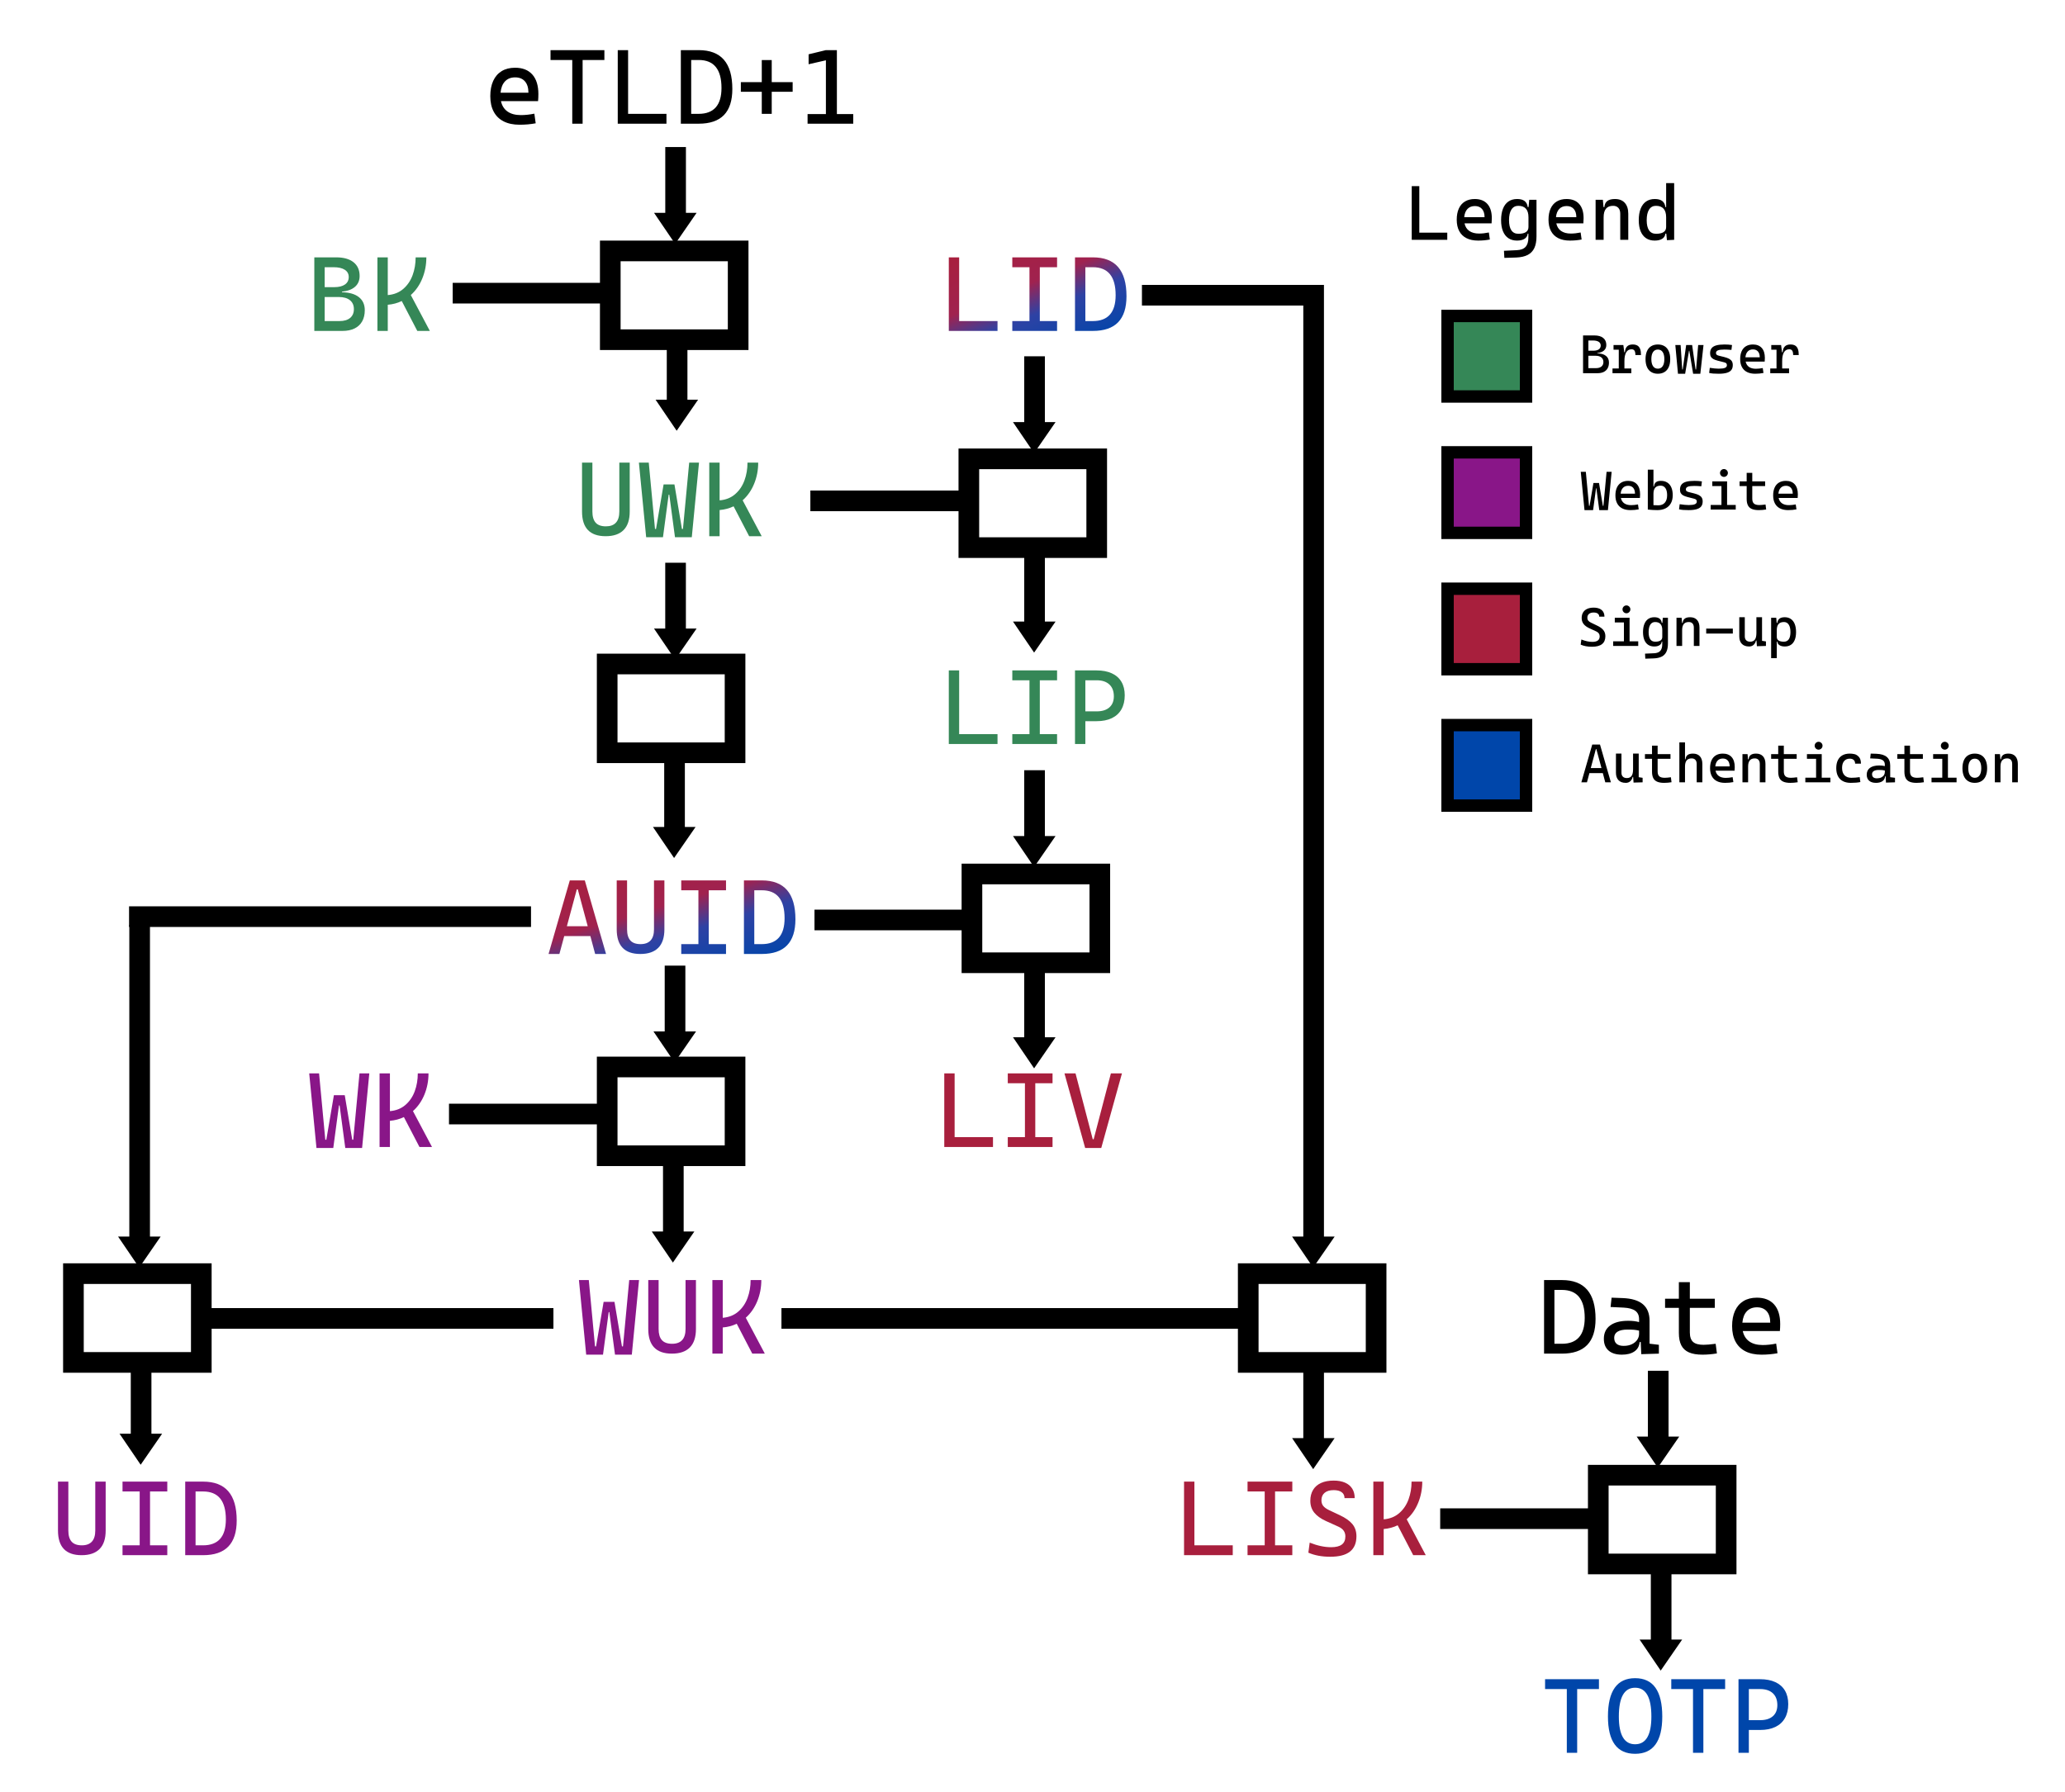 <?xml version="1.0" standalone="no"?>
<!DOCTYPE svg PUBLIC "-//W3C//DTD SVG 20010904//EN" "http://www.w3.org/TR/2001/REC-SVG-20010904/DTD/svg10.dtd">
<!-- Created using Krita: http://krita.org -->
<svg xmlns="http://www.w3.org/2000/svg" 
    xmlns:xlink="http://www.w3.org/1999/xlink"
    xmlns:krita="http://krita.org/namespaces/svg/krita"
    xmlns:sodipodi="http://sodipodi.sourceforge.net/DTD/sodipodi-0.dtd"
    width="720pt"
    height="624.96pt"
    viewBox="0 0 720 624.96">
<defs>
  <linearGradient id="gradient0" gradientUnits="objectBoundingBox" x1="0" y1="0" x2="1" y2="1" spreadMethod="pad">
   <stop stop-color="#a81f3d" offset="0" stop-opacity="1"/>
   <stop stop-color="#a0224f" offset="0.404" stop-opacity="1"/>
   <stop stop-color="#2e42a4" offset="0.63" stop-opacity="1"/>
   <stop stop-color="#0046aa" offset="1" stop-opacity="1"/>
  </linearGradient>
  <linearGradient id="gradient1" gradientUnits="objectBoundingBox" x1="0" y1="0" x2="1" y2="1" spreadMethod="pad">
   <stop stop-color="#a81f3d" offset="0" stop-opacity="1"/>
   <stop stop-color="#a0224f" offset="0.404" stop-opacity="1"/>
   <stop stop-color="#2e42a4" offset="0.63" stop-opacity="1"/>
   <stop stop-color="#0046aa" offset="1" stop-opacity="1"/>
  </linearGradient>
  <marker id="lineMarker0" markerUnits="strokeWidth" refX="0" refY="0" markerWidth="3" markerHeight="3" orient="auto">
      <defs/>
   <g id="lineMarker0" fill="none">
     <g id="lineMarker01" fill="none">
      <g id="DotS" fill="none">
       <path id="path4209" transform="matrix(0.2 0 0 0.2 -1.02 -1)" fill="#000000" fill-rule="evenodd" d="M10 5C10 7.76 7.76 10 5 10C2.24 10 0 7.76 0 5C0 2.24 2.24 0 5 0C7.76 0 10 2.24 10 5Z"/>
      </g>
     </g>
    </g>
  </marker>
  <marker id="lineMarker1" markerUnits="strokeWidth" refX="0" refY="0" markerWidth="3" markerHeight="3" orient="auto">
      <defs/>
   <g id="lineMarker1" fill="none">
     <g id="lineMarker11" fill="none">
      <g id="lineMarker0" fill="none">
       <g id="DotS" fill="none">
        <path id="path4209" transform="matrix(0.2 0 0 0.2 -1.02 -1)" fill="#000000" fill-rule="evenodd" d="M10 5C10 7.76 7.76 10 5 10C2.24 10 0 7.76 0 5C0 2.24 2.24 0 5 0C7.76 0 10 2.24 10 5Z"/>
       </g>
      </g>
     </g>
    </g>
  </marker>
  <marker id="lineMarker2" markerUnits="strokeWidth" refX="0" refY="0" markerWidth="3" markerHeight="3" orient="auto">
      <defs/>
   <g id="lineMarker2" fill="none">
     <g id="lineMarker21" fill="none">
      <g id="lineMarker0" fill="none">
       <g id="DotS" fill="none">
        <path id="path4209" transform="matrix(0.2 0 0 0.2 -1.02 -1)" fill="#000000" fill-rule="evenodd" d="M10 5C10 7.76 7.76 10 5 10C2.24 10 0 7.76 0 5C0 2.24 2.24 0 5 0C7.76 0 10 2.24 10 5Z"/>
       </g>
      </g>
     </g>
    </g>
  </marker>
  <marker id="lineMarker3" markerUnits="strokeWidth" refX="0" refY="0" markerWidth="3" markerHeight="3" orient="auto">
      <defs/>
   <g id="lineMarker3" fill="none">
     <g id="lineMarker31" fill="none">
      <g id="lineMarker0" fill="none">
       <g id="DotS" fill="none">
        <path id="path4209" transform="matrix(0.2 0 0 0.2 -1.02 -1)" fill="#000000" fill-rule="evenodd" d="M10 5C10 7.76 7.76 10 5 10C2.24 10 0 7.76 0 5C0 2.24 2.24 0 5 0C7.76 0 10 2.24 10 5Z"/>
       </g>
      </g>
     </g>
    </g>
  </marker>
  <marker id="lineMarker4" markerUnits="strokeWidth" refX="0" refY="0" markerWidth="3" markerHeight="3" orient="auto">
      <defs/>
   <g id="lineMarker4" fill="none">
     <g id="lineMarker41" fill="none">
      <g id="lineMarker0" fill="none">
       <g id="DotS" fill="none">
        <path id="path4209" transform="matrix(0.2 0 0 0.2 -1.02 -1)" fill="#000000" fill-rule="evenodd" d="M10 5C10 7.76 7.76 10 5 10C2.24 10 0 7.76 0 5C0 2.24 2.24 0 5 0C7.76 0 10 2.24 10 5Z"/>
       </g>
      </g>
     </g>
    </g>
  </marker>
  <marker id="lineMarker5" markerUnits="strokeWidth" refX="0" refY="0" markerWidth="3" markerHeight="3" orient="auto">
      <defs/>
   <g id="lineMarker5" fill="none">
     <g id="lineMarker51" fill="none">
      <g id="lineMarker0" fill="none">
       <g id="DotS" fill="none">
        <path id="path4209" transform="matrix(0.2 0 0 0.2 -1.02 -1)" fill="#000000" fill-rule="evenodd" d="M10 5C10 7.76 7.76 10 5 10C2.24 10 0 7.76 0 5C0 2.24 2.24 0 5 0C7.76 0 10 2.24 10 5Z"/>
       </g>
      </g>
     </g>
    </g>
  </marker>
  <marker id="lineMarker6" markerUnits="strokeWidth" refX="0" refY="0" markerWidth="3" markerHeight="3" orient="auto">
      <defs/>
   <g id="lineMarker6" fill="none">
     <g id="lineMarker61" fill="none">
      <g id="lineMarker0" fill="none">
       <g id="DotS" fill="none">
        <path id="path4209" transform="matrix(0.2 0 0 0.2 -1.02 -1)" fill="#000000" fill-rule="evenodd" d="M10 5C10 7.76 7.76 10 5 10C2.24 10 0 7.76 0 5C0 2.24 2.24 0 5 0C7.76 0 10 2.24 10 5Z"/>
       </g>
      </g>
     </g>
    </g>
  </marker>
 </defs>
<rect id="shape0" transform="matrix(1 0 0 1 212.785 87.51)" fill="none" stroke="#000000" stroke-width="7.2" stroke-linecap="square" stroke-linejoin="miter" stroke-miterlimit="2.16" width="44.586" height="30.96"/><path id="shape1" transform="matrix(1 0 0 1 191.263 307.043)" fill="url(#gradient0)" fill-rule="evenodd" d="M14.578 19.406L5.469 19.406L3.781 25.656L0 25.656L7.406 0L12.641 0L20.047 25.656L16.25 25.656L14.578 19.406M13.656 15.969L10.188 3.109L9.859 3.109L6.391 15.969L13.656 15.969M32 25.656C26.51 25.656 23.766 22.792 23.766 17.063L23.766 0L27.375 0L27.375 17.063C27.375 18.792 27.755 20.083 28.516 20.938C29.276 21.792 30.464 22.219 32.078 22.219C33.63 22.219 34.8 21.787 35.586 20.922C36.372 20.057 36.766 18.771 36.766 17.063L36.766 0L40.391 0L40.391 17.063C40.391 19.917 39.682 22.063 38.266 23.5C36.849 24.938 34.76 25.656 32 25.656M55.859 3.438L55.859 22.219L61.875 22.219L61.875 25.656L46.266 25.656L46.266 22.219L52.25 22.219L52.25 3.438L46.266 3.438L46.266 0L61.875 0L61.875 3.438L55.859 3.438M74.344 0C78.271 0 81.208 1.128 83.156 3.383C85.104 5.638 86.078 9.026 86.078 13.547C86.078 17.599 85.104 20.63 83.156 22.641C81.208 24.651 78.271 25.656 74.344 25.656L68.125 25.656L68.125 0L74.344 0M74.344 22.219C76.979 22.219 78.964 21.466 80.297 19.961C81.63 18.456 82.297 16.198 82.297 13.188C82.297 6.688 79.646 3.438 74.344 3.438L71.734 3.438L71.734 22.219L74.344 22.219"/><path id="shape2" transform="matrix(1 0 0 1 109.593 89.753)" fill="#358757" fill-rule="evenodd" d="M9.641 12.172C12.182 12.214 14.143 12.776 15.524 13.859C16.904 14.943 17.594 16.464 17.594 18.422C17.594 19.943 17.289 21.245 16.68 22.328C16.07 23.412 15.185 24.237 14.024 24.805C12.862 25.372 11.464 25.656 9.828 25.656L0 25.656L0 0L7.625 0C10.229 0 12.242 0.565 13.664 1.695C15.086 2.826 15.797 4.427 15.797 6.5C15.797 8.062 15.266 9.312 14.203 10.25C13.141 11.188 11.62 11.761 9.641 11.969L9.641 12.172M3.609 3.438L3.609 10.391L6.969 10.391C8.562 10.391 9.799 10.083 10.68 9.469C11.56 8.854 12 7.984 12 6.859C12 5.766 11.542 4.922 10.625 4.328C9.708 3.734 8.406 3.438 6.719 3.438L3.609 3.438M8.781 22.219C10.375 22.219 11.609 21.854 12.484 21.125C13.359 20.396 13.797 19.375 13.797 18.063C13.797 16.719 13.336 15.677 12.414 14.938C11.492 14.198 10.198 13.828 8.531 13.828L3.609 13.828L3.609 22.219L8.781 22.219M30.484 15.234C28.984 15.953 27.359 16.386 25.609 16.531L25.609 25.656L22 25.656L22 0L25.609 0L25.609 13.156C27.755 12.979 29.557 12.261 31.016 11C32.474 9.74 33.557 8.146 34.266 6.219C34.974 4.292 35.328 2.219 35.328 0L39.062 0C39.062 2.604 38.591 5.06 37.648 7.367C36.706 9.675 35.37 11.599 33.641 13.141L40.281 25.656L35.906 25.656L30.484 15.234"/><path id="shape4" transform="matrix(1 0 0 1 330.818 89.753)" fill="url(#gradient1)" fill-rule="evenodd" d="M16.984 22.219L16.984 25.656L0 25.656L0 0L3.609 0L3.609 22.219L16.984 22.219M31.734 3.438L31.734 22.219L37.75 22.219L37.75 25.656L22.141 25.656L22.141 22.219L28.125 22.219L28.125 3.438L22.141 3.438L22.141 0L37.75 0L37.75 3.438L31.734 3.438M50.219 0C54.146 0 57.083 1.128 59.031 3.383C60.979 5.638 61.953 9.026 61.953 13.547C61.953 17.599 60.979 20.63 59.031 22.641C57.083 24.651 54.146 25.656 50.219 25.656L44 25.656L44 0L50.219 0M50.219 22.219C52.854 22.219 54.839 21.466 56.172 19.961C57.505 18.456 58.172 16.198 58.172 13.188C58.172 6.688 55.521 3.438 50.219 3.438L47.609 3.438L47.609 22.219L50.219 22.219"/><path id="shape5" transform="matrix(1 0 0 1 329.238 374.348)" fill="#a81f3d" fill-rule="evenodd" d="M16.984 22.219L16.984 25.656L0 25.656L0 0L3.609 0L3.609 22.219L16.984 22.219M31.734 3.438L31.734 22.219L37.75 22.219L37.75 25.656L22.141 25.656L22.141 22.219L28.125 22.219L28.125 3.438L22.141 3.438L22.141 0L37.75 0L37.75 3.438L31.734 3.438M41.906 0L45.766 0L51.766 22.953L52.094 22.953L58.094 0L61.953 0L54.734 26.016L49.125 26.016L41.906 0"/><path id="shape6" transform="matrix(1 0 0 1 330.818 233.808)" fill="#358757" fill-rule="evenodd" d="M16.984 22.219L16.984 25.656L0 25.656L0 0L3.609 0L3.609 22.219L16.984 22.219M31.734 3.438L31.734 22.219L37.75 22.219L37.75 25.656L22.141 25.656L22.141 22.219L28.125 22.219L28.125 3.438L22.141 3.438L22.141 0L37.75 0L37.75 3.438L31.734 3.438M51.547 0C53.609 0 55.375 0.339 56.844 1.016C58.312 1.693 59.43 2.68 60.195 3.977C60.961 5.274 61.344 6.839 61.344 8.672C61.344 10.578 60.961 12.208 60.195 13.562C59.43 14.917 58.312 15.945 56.844 16.648C55.375 17.352 53.609 17.703 51.547 17.703L47.609 17.703L47.609 25.656L44 25.656L44 0L51.547 0M51.547 14.281C53.453 14.281 54.93 13.823 55.977 12.906C57.023 11.99 57.547 10.698 57.547 9.031C57.547 7.25 57.023 5.872 55.977 4.899C54.93 3.925 53.453 3.438 51.547 3.438L47.609 3.438L47.609 14.281L51.547 14.281"/><path id="shape7" transform="matrix(1 0 0 1 170.951 17.483)" fill="#000000" fill-rule="evenodd" d="M16.766 15.328C16.766 16.203 16.729 17.021 16.656 17.781L3.719 17.781C4.062 19.365 4.823 20.573 6 21.406C7.177 22.24 8.729 22.656 10.656 22.656C12.146 22.656 13.714 22.49 15.359 22.156L15.828 25.516C14.057 25.849 12.193 26.016 10.234 26.016C8.047 26.016 6.193 25.63 4.672 24.859C3.151 24.089 1.992 22.961 1.195 21.477C0.398 19.992 0 18.182 0 16.047C0 13.974 0.339 12.198 1.016 10.719C1.693 9.24 2.677 8.107 3.969 7.32C5.26 6.534 6.818 6.141 8.641 6.141C11.245 6.141 13.25 6.93 14.656 8.508C16.062 10.086 16.766 12.359 16.766 15.328M13.297 14.859C13.297 13.141 12.891 11.818 12.078 10.891C11.266 9.964 10.13 9.5 8.672 9.5C7.193 9.5 6.013 9.964 5.133 10.891C4.253 11.818 3.734 13.141 3.578 14.859L13.297 14.859M39.781 3.438L32.188 3.438L32.188 25.656L28.578 25.656L28.578 3.438L21 3.438L21 0L39.781 0L39.781 3.438M61.422 22.219L61.422 25.656L44.438 25.656L44.438 0L48.047 0L48.047 22.219L61.422 22.219M72.656 0C76.583 0 79.521 1.128 81.469 3.383C83.417 5.638 84.391 9.026 84.391 13.547C84.391 17.599 83.417 20.63 81.469 22.641C79.521 24.651 76.583 25.656 72.656 25.656L66.438 25.656L66.438 0L72.656 0M72.656 22.219C75.292 22.219 77.276 21.466 78.609 19.961C79.943 18.456 80.609 16.198 80.609 13.188C80.609 6.688 77.958 3.438 72.656 3.438L70.047 3.438L70.047 22.219L72.656 22.219M105.422 11.156L105.422 14.516L98.125 14.516L98.125 22.219L94.656 22.219L94.656 14.516L87.359 14.516L87.359 11.156L94.656 11.156L94.656 3.469L98.125 3.469L98.125 11.156L105.422 11.156M120.844 22.297L126.547 22.297L126.547 25.656L110.625 25.656L110.625 22.297L117.016 22.297L117.016 3.547L110.985 4.922L110.985 1.453L117.016 0L120.844 0L120.844 22.297"/><rect id="shape01" transform="matrix(1 0 0 1 337.805 160.02)" fill="none" stroke="#000000" stroke-width="7.2" stroke-linecap="square" stroke-linejoin="miter" stroke-miterlimit="2.16" width="44.586" height="30.96"/><path id="shape8" transform="matrix(1 0 0 1 201.857 446.423)" fill="#891688" fill-rule="evenodd" d="M17.531 0L20.953 0L18.438 26.016L12.578 26.016L10.594 11.172L10.375 11.172L8.391 26.016L2.531 26.016L0 0L3.438 0L5.609 23.125L5.969 23.125L8.609 7.594L12.391 7.594L15 23.125L15.359 23.125L17.531 0M32.406 25.656C26.917 25.656 24.172 22.792 24.172 17.063L24.172 0L27.781 0L27.781 17.063C27.781 18.792 28.161 20.083 28.922 20.938C29.682 21.792 30.87 22.219 32.484 22.219C34.036 22.219 35.206 21.787 35.992 20.922C36.779 20.057 37.172 18.771 37.172 17.063L37.172 0L40.797 0L40.797 17.063C40.797 19.917 40.089 22.063 38.672 23.5C37.255 24.938 35.167 25.656 32.406 25.656M55.016 15.234C53.516 15.953 51.891 16.386 50.141 16.531L50.141 25.656L46.531 25.656L46.531 0L50.141 0L50.141 13.156C52.286 12.979 54.089 12.261 55.547 11C57.005 9.74 58.089 8.146 58.797 6.219C59.505 4.292 59.859 2.219 59.859 0L63.594 0C63.594 2.604 63.122 5.06 62.18 7.367C61.237 9.675 59.901 11.599 58.172 13.141L64.812 25.656L60.438 25.656L55.016 15.234"/><path id="shape9" transform="matrix(1 0 0 1 412.838 516.354)" fill="#a81f3d" fill-rule="evenodd" d="M16.984 22.578L16.984 26.016L0 26.016L0 0.359L3.609 0.359L3.609 22.578L16.984 22.578M31.734 3.797L31.734 22.578L37.75 22.578L37.75 26.016L22.141 26.016L22.141 22.578L28.125 22.578L28.125 3.797L22.141 3.797L22.141 0.359L37.75 0.359L37.75 3.797L31.734 3.797M54.297 12.062C56.276 12.99 57.74 14.023 58.688 15.164C59.635 16.305 60.109 17.719 60.109 19.406C60.109 21.792 59.354 23.581 57.844 24.773C56.333 25.966 54.042 26.562 50.969 26.562C48.062 26.562 45.521 26.088 43.344 25.141L43.812 21.641C46.49 22.703 48.974 23.234 51.266 23.234C52.943 23.234 54.193 22.924 55.016 22.305C55.839 21.685 56.25 20.74 56.25 19.469C56.25 17.948 55.469 16.828 53.906 16.109L49.453 14.094C47.651 13.271 46.297 12.294 45.391 11.164C44.484 10.034 44.031 8.661 44.031 7.047C44.031 5.568 44.352 4.3 44.992 3.242C45.633 2.185 46.56 1.38 47.773 0.828C48.987 0.276 50.453 0 52.172 0C53.714 0 55.034 0.24 56.133 0.719C57.232 1.198 58.068 1.893 58.641 2.805C59.214 3.716 59.5 4.818 59.5 6.109L55.953 6.109C55.953 5.213 55.622 4.526 54.961 4.047C54.3 3.568 53.37 3.328 52.172 3.328C50.818 3.328 49.768 3.638 49.023 4.258C48.279 4.878 47.906 5.745 47.906 6.859C47.906 7.672 48.12 8.338 48.547 8.859C48.974 9.38 49.641 9.859 50.547 10.297L54.297 12.062M74.484 15.594C72.984 16.312 71.359 16.745 69.609 16.891L69.609 26.016L66 26.016L66 0.359L69.609 0.359L69.609 13.516C71.755 13.338 73.557 12.62 75.016 11.359C76.474 10.099 77.557 8.505 78.266 6.578C78.974 4.651 79.328 2.578 79.328 0.359L83.062 0.359C83.062 2.963 82.591 5.419 81.648 7.726C80.706 10.034 79.37 11.958 77.641 13.5L84.281 26.016L79.906 26.016L74.484 15.594"/><path id="shape10" transform="matrix(1 0 0 1 107.812 374.348)" fill="#891688" fill-rule="evenodd" d="M17.531 0L20.953 0L18.438 26.016L12.578 26.016L10.594 11.172L10.375 11.172L8.391 26.016L2.531 26.016L0 0L3.438 0L5.609 23.125L5.969 23.125L8.609 7.594L12.391 7.594L15 23.125L15.359 23.125L17.531 0M33.016 15.234C31.516 15.953 29.891 16.386 28.141 16.531L28.141 25.656L24.531 25.656L24.531 0L28.141 0L28.141 13.156C30.286 12.979 32.089 12.261 33.547 11C35.005 9.74 36.089 8.146 36.797 6.219C37.505 4.292 37.859 2.219 37.859 0L41.594 0C41.594 2.604 41.122 5.06 40.18 7.367C39.237 9.675 37.901 11.599 36.172 13.141L42.812 25.656L38.438 25.656L33.016 15.234"/><path id="shape11" transform="matrix(1 0 0 1 20.219 516.713)" fill="#891688" fill-rule="evenodd" d="M8.234 25.656C2.745 25.656 0 22.792 0 17.063L0 0L3.609 0L3.609 17.063C3.609 18.792 3.99 20.083 4.75 20.938C5.51 21.792 6.698 22.219 8.313 22.219C9.865 22.219 11.034 21.787 11.82 20.922C12.607 20.057 13 18.771 13 17.063L13 0L16.625 0L16.625 17.063C16.625 19.917 15.917 22.063 14.5 23.5C13.083 24.938 10.995 25.656 8.234 25.656M32.094 3.438L32.094 22.219L38.109 22.219L38.109 25.656L22.5 25.656L22.5 22.219L28.484 22.219L28.484 3.438L22.5 3.438L22.5 0L38.109 0L38.109 3.438L32.094 3.438M50.578 0C54.505 0 57.443 1.128 59.391 3.383C61.339 5.638 62.313 9.026 62.313 13.547C62.313 17.599 61.339 20.63 59.391 22.641C57.443 24.651 54.505 25.656 50.578 25.656L44.359 25.656L44.359 0L50.578 0M50.578 22.219C53.214 22.219 55.198 21.466 56.531 19.961C57.865 18.456 58.531 16.198 58.531 13.188C58.531 6.688 55.88 3.438 50.578 3.438L47.969 3.438L47.969 22.219L50.578 22.219"/><path id="shape12" transform="matrix(1 0 0 1 538.368 446.423)" fill="#000000" fill-rule="evenodd" d="M6.219 0C10.146 0 13.083 1.128 15.031 3.383C16.979 5.638 17.953 9.026 17.953 13.547C17.953 17.599 16.979 20.63 15.031 22.641C13.083 24.651 10.146 25.656 6.219 25.656L0 25.656L0 0L6.219 0M6.219 22.219C8.854 22.219 10.839 21.466 12.172 19.961C13.505 18.456 14.172 16.198 14.172 13.188C14.172 6.688 11.521 3.438 6.219 3.438L3.609 3.438L3.609 22.219L6.219 22.219M40.031 22.578L40.031 25.656L33.891 25.844L33.703 21.609L33.328 21.609C33.193 23.057 32.581 24.154 31.492 24.898C30.404 25.643 28.948 26.016 27.125 26.016C25.125 26.016 23.578 25.537 22.484 24.578C21.391 23.62 20.844 22.255 20.844 20.484C20.844 18.464 21.581 16.912 23.055 15.828C24.529 14.745 26.62 14.203 29.328 14.203C30.807 14.203 32.073 14.354 33.125 14.656L33.125 13.625C33.125 12.323 32.682 11.352 31.797 10.711C30.912 10.07 29.573 9.703 27.781 9.609L23.188 9.391L23.547 6.141L27.422 6.281C30.578 6.406 32.927 7.125 34.469 8.438C36.01 9.75 36.781 11.672 36.781 14.203L36.781 22.188L40.031 22.578M27.75 22.953C28.875 22.953 29.844 22.753 30.656 22.352C31.469 21.951 32.083 21.432 32.5 20.797C32.917 20.162 33.125 19.495 33.125 18.797L33.125 17.641C32.521 17.484 31.922 17.383 31.328 17.336C30.734 17.289 29.984 17.266 29.078 17.266C27.568 17.266 26.419 17.508 25.633 17.992C24.846 18.477 24.453 19.188 24.453 20.125C24.453 21.052 24.732 21.755 25.289 22.234C25.846 22.714 26.667 22.953 27.75 22.953M60.266 25.578C58.568 25.87 56.891 26.016 55.234 26.016C53.286 26.016 51.711 25.75 50.508 25.219C49.305 24.688 48.419 23.87 47.852 22.766C47.284 21.662 47 20.214 47 18.422L47 9.688L42.188 9.688L42.188 6.5L47 6.5L47 0.719L50.828 0.719L50.828 6.5L59.531 6.5L59.531 9.688L50.828 9.688L50.828 18.25C50.828 19.781 51.2 20.886 51.945 21.563C52.69 22.24 53.906 22.578 55.594 22.578C56.156 22.578 56.753 22.549 57.383 22.492C58.013 22.435 58.828 22.344 59.828 22.219L60.266 25.578M82.328 15.328C82.328 16.203 82.292 17.021 82.219 17.781L69.281 17.781C69.625 19.365 70.385 20.573 71.562 21.406C72.74 22.24 74.292 22.656 76.219 22.656C77.708 22.656 79.276 22.49 80.922 22.156L81.391 25.516C79.62 25.849 77.755 26.016 75.797 26.016C73.609 26.016 71.755 25.63 70.234 24.859C68.714 24.089 67.555 22.961 66.758 21.477C65.961 19.992 65.562 18.182 65.562 16.047C65.562 13.974 65.901 12.198 66.578 10.719C67.255 9.24 68.24 8.107 69.531 7.32C70.823 6.534 72.38 6.141 74.203 6.141C76.807 6.141 78.812 6.93 80.219 8.508C81.625 10.086 82.328 12.359 82.328 15.328M78.859 14.859C78.859 13.141 78.453 11.818 77.641 10.891C76.828 9.964 75.693 9.5 74.234 9.5C72.755 9.5 71.576 9.964 70.695 10.891C69.815 11.818 69.297 13.141 69.141 14.859L78.859 14.859"/><rect id="shape011" transform="matrix(1 0 0 1 338.885 304.8)" fill="none" stroke="#000000" stroke-width="7.2" stroke-linecap="square" stroke-linejoin="miter" stroke-miterlimit="2.16" width="44.586" height="30.96"/><path id="shape13" transform="matrix(1 0 0 1 538.721 585.264)" fill="#0046aa" fill-rule="evenodd" d="M18.781 3.797L11.188 3.797L11.188 26.016L7.578 26.016L7.578 3.797L0 3.797L0 0.359L18.781 0.359L18.781 3.797M31.391 26.375C25.078 26.375 21.922 22.042 21.922 13.375C21.922 4.458 25.078 0 31.391 0C37.703 0 40.859 4.458 40.859 13.375C40.859 22.042 37.703 26.375 31.391 26.375M31.391 23.047C35.172 23.047 37.062 19.823 37.062 13.375C37.062 6.677 35.172 3.328 31.391 3.328C27.609 3.328 25.719 6.677 25.719 13.375C25.719 19.823 27.609 23.047 31.391 23.047M62.781 3.797L55.188 3.797L55.188 26.016L51.578 26.016L51.578 3.797L44 3.797L44 0.359L62.781 0.359L62.781 3.797M74.984 0.359C77.047 0.359 78.812 0.698 80.281 1.375C81.75 2.052 82.867 3.039 83.633 4.336C84.398 5.633 84.781 7.198 84.781 9.031C84.781 10.938 84.398 12.568 83.633 13.922C82.867 15.276 81.75 16.305 80.281 17.008C78.812 17.711 77.047 18.062 74.984 18.062L71.047 18.062L71.047 26.016L67.438 26.016L67.438 0.359L74.984 0.359M74.984 14.641C76.891 14.641 78.367 14.182 79.414 13.266C80.461 12.349 80.984 11.057 80.984 9.391C80.984 7.609 80.461 6.232 79.414 5.258C78.367 4.284 76.891 3.797 74.984 3.797L71.047 3.797L71.047 14.641L74.984 14.641"/><rect id="shape02" transform="matrix(1 0 0 1 211.705 231.565)" fill="none" stroke="#000000" stroke-width="7.2" stroke-linecap="square" stroke-linejoin="miter" stroke-miterlimit="2.16" width="44.586" height="30.96"/><rect id="shape03" transform="matrix(1 0 0 1 25.601 444.18)" fill="none" stroke="#000000" stroke-width="7.2" stroke-linecap="square" stroke-linejoin="miter" stroke-miterlimit="2.16" width="44.586" height="30.96"/><rect id="shape04" transform="matrix(1 0 0 1 211.705 372.105)" fill="none" stroke="#000000" stroke-width="7.2" stroke-linecap="square" stroke-linejoin="miter" stroke-miterlimit="2.16" width="44.586" height="30.96"/><rect id="shape05" transform="matrix(1 0 0 1 435.219 444.18)" fill="none" stroke="#000000" stroke-width="7.2" stroke-linecap="square" stroke-linejoin="miter" stroke-miterlimit="2.16" width="44.586" height="30.96"/><rect id="shape06" transform="matrix(1 0 0 1 557.268 514.47)" fill="none" stroke="#000000" stroke-width="7.2" stroke-linecap="square" stroke-linejoin="miter" stroke-miterlimit="2.16" width="44.586" height="30.96"/><path id="shape14" transform="matrix(1 0 0 1 161.44 102.24)" fill="none" stroke="#000000" stroke-width="7.2" stroke-linecap="square" stroke-linejoin="miter" stroke-miterlimit="2" marker-end="url(#lineMarker0)" krita:marker-fill-method="auto" d="M0 0L47.52 0"/><g id="group0" transform="matrix(1 0 0 1 234.846 54.88)" fill="none">
  <path id="shape15" transform="matrix(1 0 0 -1 0.714 19.529)" fill="none" stroke="#000000" stroke-width="7.2" stroke-linecap="square" stroke-linejoin="miter" stroke-miterlimit="2" d="M0 0L0 19.529"/>
  <path id="shape16" transform="translate(0, 22.951)" fill="#000000" fill-rule="evenodd" stroke="#000000" stroke-width="7.2" stroke-linecap="square" stroke-linejoin="miter" stroke-miterlimit="2.16" d="M0 5.40598e-16L1.177 0L0.584 0.859Z"/>
 </g><path id="shape07" transform="matrix(1 0 0 1 286.148 174.676)" fill="none" stroke="#000000" stroke-width="7.2" stroke-linecap="square" stroke-linejoin="miter" stroke-miterlimit="2" marker-end="url(#lineMarker1)" krita:marker-fill-method="auto" d="M0 0L47.52 0"/><path id="shape08" transform="matrix(1 0 0 1 287.588 320.836)" fill="none" stroke="#000000" stroke-width="7.2" stroke-linecap="square" stroke-linejoin="miter" stroke-miterlimit="2" marker-end="url(#lineMarker2)" krita:marker-fill-method="auto" d="M0 0L47.52 0"/><path id="shape09" transform="matrix(1 0 0 1 160.148 388.516)" fill="none" stroke="#000000" stroke-width="7.2" stroke-linecap="square" stroke-linejoin="miter" stroke-miterlimit="2" marker-end="url(#lineMarker3)" krita:marker-fill-method="auto" d="M0 0L47.52 0"/><path id="shape010" transform="matrix(1 0 0 1 505.748 529.636)" fill="none" stroke="#000000" stroke-width="7.2" stroke-linecap="square" stroke-linejoin="miter" stroke-miterlimit="2" marker-end="url(#lineMarker4)" krita:marker-fill-method="auto" d="M0 0L47.52 0"/><path id="shape011" transform="matrix(1 0 0 1 276.068 459.796)" fill="none" stroke="#000000" stroke-width="7.2" stroke-linecap="square" stroke-linejoin="miter" stroke-miterlimit="2" marker-end="url(#lineMarker5)" krita:marker-fill-method="auto" d="M0 0L155.212 0"/><path id="shape012" transform="matrix(-1 0 0 1 189.36 459.796)" fill="none" stroke="#000000" stroke-width="7.2" stroke-linecap="square" stroke-linejoin="miter" stroke-miterlimit="2" marker-end="url(#lineMarker6)" krita:marker-fill-method="auto" d="M0 0L113.76 0"/><g id="group01" transform="matrix(1 0 0 1 235.372 120.039)" fill="none">
  <path id="shape013" transform="matrix(1 0 0 -1 0.714 19.529)" fill="none" stroke="#000000" stroke-width="7.2" stroke-linecap="square" stroke-linejoin="miter" stroke-miterlimit="2" d="M0 0L0 19.529"/>
  <path id="shape111" transform="translate(0, 22.951)" fill="#000000" fill-rule="evenodd" stroke="#000000" stroke-width="7.2" stroke-linecap="square" stroke-linejoin="miter" stroke-miterlimit="2.16" d="M0 5.40598e-16L1.177 0L0.584 0.859Z"/>
 </g><g id="group011" transform="matrix(1 0 0 1 234.834 199.856)" fill="none">
  <path id="shape014" transform="matrix(1 0 0 -1 0.714 19.529)" fill="none" stroke="#000000" stroke-width="7.2" stroke-linecap="square" stroke-linejoin="miter" stroke-miterlimit="2" d="M0 0L0 19.529"/>
  <path id="shape111" transform="translate(0, 22.951)" fill="#000000" fill-rule="evenodd" stroke="#000000" stroke-width="7.2" stroke-linecap="square" stroke-linejoin="miter" stroke-miterlimit="2.16" d="M0 5.40598e-16L1.177 0L0.584 0.859Z"/>
 </g><g id="group02" transform="matrix(1 0 0 1 360 127.856)" fill="none">
  <path id="shape015" transform="matrix(1 0 0 -1 0.714 19.529)" fill="none" stroke="#000000" stroke-width="7.2" stroke-linecap="square" stroke-linejoin="miter" stroke-miterlimit="2" d="M0 0L0 19.529"/>
  <path id="shape121" transform="translate(0, 22.951)" fill="#000000" fill-rule="evenodd" stroke="#000000" stroke-width="7.2" stroke-linecap="square" stroke-linejoin="miter" stroke-miterlimit="2.16" d="M0 5.40598e-16L1.177 0L0.584 0.859Z"/>
 </g><g id="group03" transform="matrix(1 0 0 1 360 197.416)" fill="none">
  <path id="shape016" transform="matrix(1 0 0 -1 0.714 19.529)" fill="none" stroke="#000000" stroke-width="7.2" stroke-linecap="square" stroke-linejoin="miter" stroke-miterlimit="2" d="M0 0L0 19.529"/>
  <path id="shape131" transform="translate(0, 22.951)" fill="#000000" fill-rule="evenodd" stroke="#000000" stroke-width="7.2" stroke-linecap="square" stroke-linejoin="miter" stroke-miterlimit="2.16" d="M0 5.40598e-16L1.177 0L0.584 0.859Z"/>
 </g><g id="group04" transform="matrix(1 0 0 1 360 272.216)" fill="none">
  <path id="shape017" transform="matrix(1 0 0 -1 0.714 19.529)" fill="none" stroke="#000000" stroke-width="7.2" stroke-linecap="square" stroke-linejoin="miter" stroke-miterlimit="2" d="M0 0L0 19.529"/>
  <path id="shape141" transform="translate(0, 22.951)" fill="#000000" fill-rule="evenodd" stroke="#000000" stroke-width="7.2" stroke-linecap="square" stroke-linejoin="miter" stroke-miterlimit="2.16" d="M0 5.40598e-16L1.177 0L0.584 0.859Z"/>
 </g><g id="group05" transform="matrix(1 0 0 1 234.474 269.056)" fill="none">
  <path id="shape018" transform="matrix(1 0 0 -1 0.714 19.529)" fill="none" stroke="#000000" stroke-width="7.2" stroke-linecap="square" stroke-linejoin="miter" stroke-miterlimit="2" d="M0 0L0 19.529"/>
  <path id="shape151" transform="translate(0, 22.951)" fill="#000000" fill-rule="evenodd" stroke="#000000" stroke-width="7.2" stroke-linecap="square" stroke-linejoin="miter" stroke-miterlimit="2.16" d="M0 5.40598e-16L1.177 0L0.584 0.859Z"/>
 </g><g id="group06" transform="matrix(1 0 0 1 234.648 340.363)" fill="none">
  <path id="shape019" transform="matrix(1 0 0 -1 0.714 19.529)" fill="none" stroke="#000000" stroke-width="7.2" stroke-linecap="square" stroke-linejoin="miter" stroke-miterlimit="2" d="M0 0L0 19.529"/>
  <path id="shape161" transform="translate(-2.8421709430404e-14, 22.951)" fill="#000000" fill-rule="evenodd" stroke="#000000" stroke-width="7.2" stroke-linecap="square" stroke-linejoin="miter" stroke-miterlimit="2.16" d="M0 5.40598e-16L1.177 0L0.584 0.859Z"/>
 </g><g id="group07" transform="matrix(1 0 0 1 360 342.4)" fill="none">
  <path id="shape020" transform="matrix(1 0 0 -1 0.714 19.529)" fill="none" stroke="#000000" stroke-width="7.2" stroke-linecap="square" stroke-linejoin="miter" stroke-miterlimit="2" d="M0 0L0 19.529"/>
  <path id="shape17" transform="translate(0, 22.951)" fill="#000000" fill-rule="evenodd" stroke="#000000" stroke-width="7.2" stroke-linecap="square" stroke-linejoin="miter" stroke-miterlimit="2.16" d="M0 5.40598e-16L1.177 0L0.584 0.859Z"/>
 </g><path id="shape021" transform="matrix(1 0 0 -1 48.689 431.435)" fill="none" stroke="#000000" stroke-width="7.2" stroke-linecap="square" stroke-linejoin="miter" stroke-miterlimit="2" d="M0 0L0 105.275"/><path id="shape18" transform="matrix(1 0 0 1 47.975 434.858)" fill="#000000" fill-rule="evenodd" stroke="#000000" stroke-width="7.2" stroke-linecap="square" stroke-linejoin="miter" stroke-miterlimit="2.16" d="M0 5.40598e-16L1.177 0L0.584 0.859Z"/><g id="group08" transform="matrix(1 0 0 1 234.057 410.143)" fill="none">
  <path id="shape022" transform="matrix(1 0 0 -1 0.714 19.529)" fill="none" stroke="#000000" stroke-width="7.2" stroke-linecap="square" stroke-linejoin="miter" stroke-miterlimit="2" d="M0 0L0 19.529"/>
  <path id="shape19" transform="translate(-2.8421709430404e-14, 22.951)" fill="#000000" fill-rule="evenodd" stroke="#000000" stroke-width="7.2" stroke-linecap="square" stroke-linejoin="miter" stroke-miterlimit="2.16" d="M0 5.40598e-16L1.177 0L0.584 0.859Z"/>
 </g><g id="group09" transform="matrix(1 0 0 1 48.484 480.655)" fill="none">
  <path id="shape023" transform="matrix(1 0 0 -1 0.714 19.529)" fill="none" stroke="#000000" stroke-width="7.2" stroke-linecap="square" stroke-linejoin="miter" stroke-miterlimit="2" d="M0 0L0 19.529"/>
  <path id="shape110" transform="translate(0, 22.951)" fill="#000000" fill-rule="evenodd" stroke="#000000" stroke-width="7.2" stroke-linecap="square" stroke-linejoin="miter" stroke-miterlimit="2.16" d="M0 5.40598e-16L1.177 0L0.584 0.859Z"/>
 </g><g id="group010" transform="matrix(1 0 0 1 457.305 482.183)" fill="none">
  <path id="shape024" transform="matrix(1 0 0 -1 0.714 19.529)" fill="none" stroke="#000000" stroke-width="7.2" stroke-linecap="square" stroke-linejoin="miter" stroke-miterlimit="2" d="M0 0L0 19.529"/>
  <path id="shape1111" transform="translate(5.6843418860808e-14, 22.951)" fill="#000000" fill-rule="evenodd" stroke="#000000" stroke-width="7.2" stroke-linecap="square" stroke-linejoin="miter" stroke-miterlimit="2.16" d="M0 5.40598e-16L1.177 0L0.584 0.859Z"/>
 </g><path id="shape025" transform="matrix(1 0 0 -1 458.019 431.435)" fill="none" stroke="#000000" stroke-width="7.2" stroke-linecap="square" stroke-linejoin="miter" stroke-miterlimit="2" d="M0 0L0 328.475"/><path id="shape112" transform="matrix(1 0 0 1 457.305 434.858)" fill="#000000" fill-rule="evenodd" stroke="#000000" stroke-width="7.2" stroke-linecap="square" stroke-linejoin="miter" stroke-miterlimit="2.16" d="M0 5.40598e-16L1.177 0L0.584 0.859Z"/><g id="group011" transform="matrix(1 0 0 1 577.457 481.655)" fill="none">
  <path id="shape026" transform="matrix(1 0 0 -1 0.714 19.529)" fill="none" stroke="#000000" stroke-width="7.2" stroke-linecap="square" stroke-linejoin="miter" stroke-miterlimit="2" d="M0 0L0 19.529"/>
  <path id="shape113" transform="translate(0, 22.951)" fill="#000000" fill-rule="evenodd" stroke="#000000" stroke-width="7.2" stroke-linecap="square" stroke-linejoin="miter" stroke-miterlimit="2.16" d="M0 5.40598e-16L1.177 0L0.584 0.859Z"/>
 </g><g id="group012" transform="matrix(1 0 0 1 578.475 552.441)" fill="none">
  <path id="shape027" transform="matrix(1 0 0 -1 0.714 19.529)" fill="none" stroke="#000000" stroke-width="7.2" stroke-linecap="square" stroke-linejoin="miter" stroke-miterlimit="2" d="M0 0L0 19.529"/>
  <path id="shape114" transform="translate(1.13686837721616e-13, 22.951)" fill="#000000" fill-rule="evenodd" stroke="#000000" stroke-width="7.2" stroke-linecap="square" stroke-linejoin="miter" stroke-miterlimit="2.16" d="M0 5.40598e-16L1.177 0L0.584 0.859Z"/>
 </g><path id="shape171" transform="matrix(1 0 0 1 48.6 319.68)" fill="none" stroke="#000000" stroke-width="7.2" stroke-linecap="square" stroke-linejoin="miter" stroke-miterlimit="2" d="M0 0L132.95 0"/><path id="shape181" transform="matrix(1 0 0 1 401.76 102.96)" fill="none" stroke="#000000" stroke-width="7.2" stroke-linecap="square" stroke-linejoin="miter" stroke-miterlimit="2" d="M0 0L55.44 0"/><rect id="shape191" transform="matrix(1 0 0 1 504.72 205.314)" fill="#a81f3d" fill-rule="evenodd" stroke="#000000" stroke-width="4.32" stroke-linecap="square" stroke-linejoin="miter" stroke-miterlimit="2.16" width="27.36" height="28.08"/><path id="shape20" transform="matrix(1 0 0 1 492.227 63.858)" fill="#000000" fill-rule="evenodd" d="M12.391 17.281L12.391 19.781L0 19.781L0 1.062L2.641 1.062L2.641 17.281L12.391 17.281M27.922 12.234C27.922 12.88 27.896 13.479 27.844 14.031L18.406 14.031C18.646 15.188 19.198 16.07 20.062 16.68C20.927 17.289 22.062 17.594 23.469 17.594C24.542 17.594 25.682 17.469 26.891 17.219L27.234 19.672C25.943 19.922 24.578 20.047 23.141 20.047C21.557 20.047 20.208 19.766 19.094 19.203C17.979 18.641 17.133 17.815 16.555 16.727C15.976 15.638 15.688 14.318 15.688 12.766C15.688 11.255 15.932 9.958 16.422 8.875C16.911 7.792 17.63 6.966 18.578 6.399C19.526 5.831 20.661 5.547 21.984 5.547C23.88 5.547 25.344 6.122 26.375 7.274C27.406 8.425 27.922 10.078 27.922 12.234M25.391 11.891C25.391 10.651 25.094 9.693 24.5 9.016C23.906 8.339 23.078 8 22.016 8C20.932 8 20.07 8.339 19.43 9.016C18.789 9.693 18.411 10.651 18.297 11.891L25.391 11.891M43.5 5.812L43.5 18.547C43.5 20.214 43.25 21.578 42.75 22.641C42.25 23.703 41.479 24.505 40.438 25.047C39.396 25.589 38.042 25.891 36.375 25.953L32.297 26.078L32.156 23.609L36.641 23.391C38.036 23.328 39.057 22.938 39.703 22.219C40.349 21.5 40.672 20.417 40.672 18.969L40.672 17.625L40.438 17.625C40.354 18.417 39.982 19.018 39.32 19.43C38.659 19.841 37.792 20.047 36.719 20.047C35.542 20.047 34.539 19.771 33.711 19.219C32.883 18.667 32.25 17.859 31.812 16.797C31.375 15.734 31.156 14.443 31.156 12.922C31.156 11.37 31.375 10.039 31.812 8.93C32.25 7.82 32.888 6.979 33.727 6.406C34.565 5.833 35.573 5.547 36.75 5.547C37.865 5.547 38.727 5.776 39.336 6.234C39.945 6.693 40.312 7.396 40.438 8.344L40.734 8.344L40.969 5.812L43.5 5.812M37.172 17.672C39.526 17.672 40.703 16.88 40.703 15.297L40.703 11.922C40.703 9.255 39.516 7.922 37.141 7.922C36.109 7.922 35.315 8.357 34.758 9.227C34.2 10.096 33.922 11.328 33.922 12.922C33.922 14.484 34.195 15.667 34.742 16.469C35.289 17.271 36.099 17.672 37.172 17.672M59.922 12.234C59.922 12.88 59.896 13.479 59.844 14.031L50.406 14.031C50.646 15.188 51.198 16.07 52.062 16.68C52.927 17.289 54.062 17.594 55.469 17.594C56.542 17.594 57.682 17.469 58.891 17.219L59.234 19.672C57.943 19.922 56.578 20.047 55.141 20.047C53.557 20.047 52.208 19.766 51.094 19.203C49.979 18.641 49.133 17.815 48.555 16.727C47.977 15.638 47.688 14.318 47.688 12.766C47.688 11.255 47.932 9.958 48.422 8.875C48.911 7.792 49.63 6.966 50.578 6.399C51.526 5.831 52.661 5.547 53.984 5.547C55.88 5.547 57.344 6.122 58.375 7.274C59.406 8.425 59.922 10.078 59.922 12.234M57.391 11.891C57.391 10.651 57.094 9.693 56.5 9.016C55.906 8.339 55.078 8 54.016 8C52.932 8 52.07 8.339 51.43 9.016C50.789 9.693 50.411 10.651 50.297 11.891L57.391 11.891M70.859 5.547C72.338 5.547 73.482 5.995 74.289 6.891C75.096 7.787 75.5 9.052 75.5 10.688L75.5 19.781L72.703 19.781L72.703 10.688C72.703 9.802 72.484 9.12 72.047 8.641C71.609 8.162 70.995 7.922 70.203 7.922C68.005 7.922 66.906 9.255 66.906 11.922L66.906 19.781L64.109 19.781L64.109 5.812L66.641 5.812L66.859 8.344L67.172 8.344C67.245 7.396 67.586 6.693 68.195 6.234C68.805 5.776 69.693 5.547 70.859 5.547M91.5 0L91.5 19.781L88.984 19.906L88.75 17.625L88.438 17.625C88.354 18.417 87.982 19.018 87.32 19.43C86.659 19.841 85.792 20.047 84.719 20.047C83.542 20.047 82.539 19.771 81.711 19.219C80.883 18.667 80.25 17.859 79.812 16.797C79.375 15.734 79.156 14.443 79.156 12.922C79.156 11.37 79.375 10.039 79.812 8.93C80.25 7.82 80.888 6.979 81.727 6.406C82.565 5.833 83.573 5.547 84.75 5.547C85.865 5.547 86.727 5.776 87.336 6.234C87.945 6.693 88.312 7.396 88.438 8.344L88.703 8.344L88.703 0L91.5 0M85.172 17.672C87.526 17.672 88.703 16.88 88.703 15.297L88.703 11.922C88.703 9.255 87.516 7.922 85.141 7.922C84.109 7.922 83.315 8.357 82.758 9.227C82.201 10.096 81.922 11.328 81.922 12.922C81.922 14.484 82.195 15.667 82.742 16.469C83.289 17.271 84.099 17.672 85.172 17.672"/><path id="shape21" transform="matrix(1 0 0 1 551.134 211.133)" fill="#000000" fill-rule="evenodd" d="M5.609 6.984C6.63 7.453 7.385 7.982 7.875 8.57C8.365 9.159 8.609 9.885 8.609 10.75C8.609 11.969 8.221 12.885 7.445 13.5C6.669 14.115 5.49 14.422 3.906 14.422C2.417 14.422 1.115 14.177 0 13.688L0.234 11.891C1.609 12.443 2.885 12.719 4.062 12.719C4.917 12.719 5.557 12.557 5.984 12.234C6.411 11.911 6.625 11.427 6.625 10.781C6.625 10 6.219 9.427 5.406 9.062L3.125 8.016C2.198 7.599 1.503 7.099 1.039 6.516C0.576 5.932 0.344 5.229 0.344 4.406C0.344 3.646 0.508 2.995 0.836 2.453C1.164 1.911 1.641 1.497 2.266 1.211C2.891 0.924 3.641 0.781 4.516 0.781C5.307 0.781 5.987 0.904 6.555 1.148C7.122 1.393 7.552 1.75 7.844 2.219C8.135 2.688 8.281 3.255 8.281 3.922L6.469 3.922C6.469 3.463 6.299 3.109 5.961 2.859C5.622 2.609 5.141 2.484 4.516 2.484C3.828 2.484 3.292 2.643 2.906 2.961C2.521 3.279 2.328 3.729 2.328 4.312C2.328 4.719 2.438 5.057 2.656 5.328C2.875 5.599 3.219 5.844 3.688 6.062L5.609 6.984M15.953 2.75C15.703 2.75 15.474 2.688 15.266 2.562C15.057 2.438 14.891 2.271 14.766 2.062C14.641 1.854 14.578 1.625 14.578 1.375C14.578 1.125 14.641 0.896 14.766 0.688C14.891 0.479 15.057 0.312 15.266 0.188C15.474 0.062 15.703 0 15.953 0C16.193 0 16.419 0.062 16.633 0.188C16.846 0.312 17.016 0.479 17.141 0.688C17.266 0.896 17.328 1.125 17.328 1.375C17.328 1.625 17.266 1.854 17.141 2.062C17.016 2.271 16.846 2.438 16.633 2.562C16.419 2.688 16.193 2.75 15.953 2.75M17.047 12.531L20.063 12.531L20.063 14.141L11.328 14.141L11.328 12.531L15.078 12.531L15.078 5.937L11.891 5.937L11.891 4.312L17.047 4.312L17.047 12.531M30.422 4.312L30.422 13.266C30.422 14.443 30.247 15.406 29.898 16.156C29.549 16.906 29.005 17.471 28.266 17.852C27.526 18.232 26.573 18.443 25.406 18.484L22.531 18.578L22.438 16.828L25.594 16.688C26.573 16.646 27.292 16.37 27.75 15.859C28.208 15.349 28.438 14.583 28.438 13.562L28.438 12.625L28.266 12.625C28.203 13.177 27.94 13.599 27.477 13.891C27.013 14.182 26.406 14.328 25.656 14.328C24.823 14.328 24.115 14.135 23.531 13.75C22.948 13.365 22.503 12.797 22.195 12.047C21.888 11.297 21.734 10.385 21.734 9.312C21.734 8.219 21.888 7.284 22.195 6.508C22.503 5.732 22.951 5.141 23.539 4.734C24.128 4.328 24.839 4.125 25.672 4.125C26.453 4.125 27.06 4.286 27.492 4.609C27.924 4.932 28.182 5.427 28.266 6.094L28.484 6.094L28.641 4.312L30.422 4.312M25.969 12.656C27.625 12.656 28.453 12.099 28.453 10.984L28.453 8.609C28.453 6.734 27.62 5.797 25.953 5.797C25.224 5.797 24.664 6.102 24.273 6.711C23.883 7.32 23.688 8.187 23.688 9.312C23.688 10.417 23.878 11.25 24.258 11.812C24.638 12.375 25.208 12.656 25.969 12.656M38.156 4.125C39.198 4.125 40.003 4.44 40.57 5.07C41.138 5.7 41.422 6.589 41.422 7.734L41.422 14.141L39.453 14.141L39.453 7.734C39.453 7.12 39.3 6.643 38.992 6.305C38.685 5.966 38.25 5.797 37.688 5.797C36.146 5.797 35.375 6.734 35.375 8.609L35.375 14.141L33.406 14.141L33.406 4.312L35.188 4.312L35.344 6.094L35.563 6.094C35.615 5.427 35.854 4.932 36.281 4.609C36.708 4.286 37.333 4.125 38.156 4.125M43.766 8.094L53.047 8.094L53.047 9.812L43.766 9.812L43.766 8.094M64.594 12.562L64.594 14.141L61.438 14.234L61.297 12.25L61.125 12.25C60.969 12.917 60.682 13.43 60.266 13.789C59.849 14.148 59.333 14.328 58.719 14.328C57.625 14.328 56.781 14.021 56.188 13.406C55.594 12.792 55.297 11.922 55.297 10.797L55.297 4.125L57.219 4.125L57.219 10.797C57.219 11.391 57.383 11.849 57.711 12.172C58.039 12.495 58.5 12.656 59.094 12.656C59.823 12.656 60.367 12.417 60.727 11.938C61.086 11.458 61.266 10.677 61.266 9.594L61.266 4.125L63.234 4.125L63.234 12.359L64.594 12.562M71.156 4.125C71.979 4.125 72.688 4.328 73.281 4.734C73.875 5.141 74.326 5.732 74.633 6.508C74.94 7.284 75.094 8.219 75.094 9.312C75.094 10.385 74.94 11.297 74.633 12.047C74.326 12.797 73.88 13.365 73.297 13.75C72.713 14.135 72.005 14.328 71.172 14.328C70.422 14.328 69.813 14.182 69.344 13.891C68.875 13.599 68.615 13.177 68.563 12.625L68.375 12.625L68.375 18.406L66.406 18.406L66.406 4.312L68.188 4.312L68.344 6.094L68.563 6.094C68.646 5.427 68.901 4.932 69.328 4.609C69.755 4.286 70.365 4.125 71.156 4.125M70.859 12.656C71.609 12.656 72.177 12.375 72.563 11.812C72.948 11.25 73.141 10.417 73.141 9.312C73.141 8.187 72.943 7.32 72.547 6.711C72.151 6.102 71.594 5.797 70.875 5.797C69.208 5.797 68.375 6.734 68.375 8.609L68.375 10.984C68.375 12.099 69.203 12.656 70.859 12.656"/><rect id="shape028" transform="matrix(1 0 0 1 504.72 110.194)" fill="#358757" fill-rule="evenodd" stroke="#000000" stroke-width="4.32" stroke-linecap="square" stroke-linejoin="miter" stroke-miterlimit="2.16" width="27.36" height="28.08"/><path id="shape22" transform="matrix(1 0 0 1 551.962 116.982)" fill="#000000" fill-rule="evenodd" d="M4.953 6.25C6.255 6.271 7.26 6.56 7.969 7.117C8.677 7.675 9.031 8.453 9.031 9.453C9.031 10.234 8.875 10.904 8.563 11.461C8.25 12.018 7.797 12.443 7.203 12.734C6.609 13.026 5.891 13.172 5.047 13.172L0 13.172L0 0L3.922 0C5.255 0 6.286 0.289 7.016 0.867C7.745 1.445 8.109 2.271 8.109 3.344C8.109 4.135 7.836 4.773 7.289 5.258C6.742 5.742 5.964 6.036 4.953 6.141L4.953 6.25M1.859 1.766L1.859 5.328L3.578 5.328C4.401 5.328 5.036 5.172 5.484 4.859C5.932 4.547 6.156 4.099 6.156 3.516C6.156 2.953 5.922 2.521 5.453 2.219C4.984 1.917 4.318 1.766 3.453 1.766L1.859 1.766M4.516 11.406C5.328 11.406 5.961 11.219 6.414 10.844C6.867 10.469 7.094 9.948 7.094 9.281C7.094 8.583 6.857 8.044 6.383 7.664C5.909 7.284 5.24 7.094 4.375 7.094L1.859 7.094L1.859 11.406L4.516 11.406M17.312 3.156C17.99 3.156 18.539 3.284 18.961 3.539C19.383 3.794 19.695 4.19 19.898 4.727C20.102 5.263 20.203 5.969 20.203 6.844L18.25 6.844C18.25 6.135 18.143 5.622 17.93 5.305C17.716 4.987 17.375 4.828 16.906 4.828C16.083 4.828 15.463 5.18 15.047 5.883C14.63 6.586 14.422 7.604 14.422 8.938L14.422 11.531L16.828 11.531L16.828 13.172L10.266 13.172L10.266 11.531L12.453 11.531L12.453 4.969L10.625 4.969L10.625 3.344L14.047 3.344L14.375 5.859L14.594 5.859C14.656 4.953 14.911 4.276 15.359 3.828C15.807 3.38 16.458 3.156 17.312 3.156M26.078 13.359C25.182 13.359 24.409 13.159 23.758 12.758C23.107 12.357 22.615 11.776 22.281 11.016C21.948 10.255 21.781 9.333 21.781 8.25C21.781 7.177 21.948 6.258 22.281 5.492C22.615 4.727 23.107 4.146 23.758 3.75C24.409 3.354 25.182 3.156 26.078 3.156C26.984 3.156 27.76 3.354 28.406 3.75C29.052 4.146 29.544 4.727 29.883 5.492C30.221 6.258 30.391 7.177 30.391 8.25C30.391 9.333 30.221 10.255 29.883 11.016C29.544 11.776 29.052 12.357 28.406 12.758C27.76 13.159 26.984 13.359 26.078 13.359M26.078 11.594C26.807 11.594 27.367 11.305 27.758 10.727C28.148 10.149 28.344 9.323 28.344 8.25C28.344 7.188 28.148 6.367 27.758 5.789C27.367 5.211 26.807 4.922 26.078 4.922C25.359 4.922 24.802 5.211 24.406 5.789C24.01 6.367 23.812 7.188 23.812 8.25C23.812 9.323 24.01 10.149 24.406 10.727C24.802 11.305 25.359 11.594 26.078 11.594M40.141 3.344L42 3.344L40.891 13.359L38.375 13.359L37.047 5.359L36.938 5.359L35.594 13.359L33.094 13.359L32.172 3.344L34.016 3.344L34.578 11.875L34.75 11.875L35.953 3.344L38.031 3.344L39.234 11.875L39.406 11.875L40.141 3.344M47.328 13.359C46.568 13.359 45.925 13.339 45.398 13.297C44.872 13.255 44.396 13.182 43.969 13.078L44.188 11.297C45.448 11.495 46.495 11.594 47.328 11.594C48.318 11.594 49.036 11.497 49.484 11.305C49.932 11.112 50.156 10.802 50.156 10.375C50.156 10.083 50.081 9.865 49.93 9.719C49.779 9.573 49.536 9.458 49.203 9.375L46.938 8.797C46.302 8.63 45.797 8.443 45.422 8.234C45.047 8.026 44.766 7.76 44.578 7.438C44.391 7.115 44.297 6.708 44.297 6.219C44.297 5.49 44.471 4.901 44.82 4.453C45.169 4.005 45.714 3.677 46.453 3.469C47.193 3.26 48.156 3.156 49.344 3.156C50.25 3.156 51.115 3.219 51.938 3.344L51.734 5.047C50.807 4.964 49.99 4.922 49.281 4.922C48.25 4.922 47.503 5.016 47.039 5.203C46.575 5.391 46.344 5.698 46.344 6.125C46.344 6.396 46.425 6.599 46.586 6.734C46.747 6.87 47.016 6.984 47.391 7.078L49.219 7.531C49.917 7.708 50.484 7.914 50.922 8.148C51.359 8.383 51.682 8.675 51.891 9.023C52.099 9.372 52.203 9.807 52.203 10.328C52.203 11.047 52.034 11.625 51.695 12.062C51.357 12.5 50.828 12.825 50.109 13.039C49.391 13.253 48.464 13.359 47.328 13.359M63.391 7.859C63.391 8.318 63.37 8.74 63.328 9.125L56.688 9.125C56.865 9.938 57.255 10.557 57.859 10.984C58.464 11.412 59.26 11.625 60.25 11.625C61.01 11.625 61.812 11.542 62.656 11.375L62.906 13.094C62 13.271 61.042 13.359 60.031 13.359C58.906 13.359 57.953 13.162 57.172 12.766C56.391 12.37 55.797 11.789 55.391 11.024C54.984 10.258 54.781 9.328 54.781 8.234C54.781 7.172 54.953 6.26 55.297 5.5C55.641 4.74 56.146 4.159 56.812 3.758C57.479 3.357 58.281 3.156 59.219 3.156C60.552 3.156 61.581 3.56 62.305 4.367C63.029 5.175 63.391 6.339 63.391 7.859M61.609 7.625C61.609 6.75 61.401 6.073 60.984 5.594C60.568 5.115 59.984 4.875 59.234 4.875C58.474 4.875 57.867 5.115 57.414 5.594C56.961 6.073 56.693 6.75 56.609 7.625L61.609 7.625M72.312 3.156C72.99 3.156 73.539 3.284 73.961 3.539C74.383 3.794 74.695 4.19 74.898 4.727C75.102 5.263 75.203 5.969 75.203 6.844L73.25 6.844C73.25 6.135 73.143 5.622 72.93 5.305C72.716 4.987 72.375 4.828 71.906 4.828C71.083 4.828 70.463 5.18 70.047 5.883C69.63 6.586 69.422 7.604 69.422 8.938L69.422 11.531L71.828 11.531L71.828 13.172L65.266 13.172L65.266 11.531L67.453 11.531L67.453 4.969L65.625 4.969L65.625 3.344L69.047 3.344L69.375 5.859L69.594 5.859C69.656 4.953 69.911 4.276 70.359 3.828C70.807 3.38 71.458 3.156 72.312 3.156"/><path id="shape23" transform="matrix(1 0 0 1 551.368 258.693)" fill="#000000" fill-rule="evenodd" d="M7.484 10.938L2.812 10.938L1.953 14.141L0 14.141L3.797 0.969L6.5 0.969L10.297 14.141L8.344 14.141L7.484 10.938M7.016 9.172L5.234 2.562L5.062 2.562L3.281 9.172L7.016 9.172M21.359 12.562L21.359 14.141L18.203 14.234L18.062 12.25L17.891 12.25C17.734 12.917 17.448 13.43 17.031 13.789C16.615 14.148 16.099 14.328 15.484 14.328C14.391 14.328 13.547 14.021 12.953 13.406C12.359 12.792 12.062 11.922 12.062 10.797L12.062 4.125L13.984 4.125L13.984 10.797C13.984 11.391 14.149 11.849 14.477 12.172C14.805 12.495 15.266 12.656 15.859 12.656C16.589 12.656 17.133 12.417 17.492 11.938C17.852 11.458 18.031 10.677 18.031 9.594L18.031 4.125L20 4.125L20 12.359L21.359 12.562M31.438 14.109C30.573 14.255 29.714 14.328 28.859 14.328C27.859 14.328 27.049 14.193 26.43 13.922C25.81 13.651 25.357 13.229 25.07 12.656C24.784 12.083 24.641 11.338 24.641 10.422L24.641 5.937L22.172 5.937L22.172 4.312L24.641 4.312L24.641 1.344L26.594 1.344L26.594 4.312L31.078 4.312L31.078 5.937L26.594 5.937L26.594 10.344C26.594 11.125 26.787 11.69 27.172 12.039C27.557 12.388 28.182 12.562 29.047 12.562C29.339 12.562 29.646 12.547 29.969 12.516C30.292 12.484 30.708 12.438 31.219 12.375L31.438 14.109M38.922 4.125C39.964 4.125 40.768 4.44 41.336 5.07C41.904 5.7 42.188 6.589 42.188 7.734L42.188 14.141L40.219 14.141L40.219 7.734C40.219 7.12 40.065 6.643 39.758 6.305C39.45 5.966 39.016 5.797 38.453 5.797C36.911 5.797 36.141 6.734 36.141 8.609L36.141 14.141L34.172 14.141L34.172 0.219L36.141 0.219L36.141 6.094L36.328 6.094C36.38 5.427 36.62 4.932 37.047 4.609C37.474 4.286 38.099 4.125 38.922 4.125M53.484 8.828C53.484 9.286 53.464 9.708 53.422 10.094L46.781 10.094C46.958 10.906 47.349 11.526 47.953 11.953C48.557 12.38 49.354 12.594 50.344 12.594C51.104 12.594 51.906 12.51 52.75 12.344L53 14.062C52.094 14.24 51.135 14.328 50.125 14.328C49 14.328 48.047 14.13 47.266 13.734C46.484 13.338 45.891 12.758 45.484 11.992C45.078 11.226 44.875 10.297 44.875 9.203C44.875 8.141 45.047 7.229 45.391 6.469C45.734 5.708 46.24 5.128 46.906 4.727C47.573 4.325 48.375 4.125 49.312 4.125C50.646 4.125 51.675 4.529 52.398 5.336C53.122 6.143 53.484 7.307 53.484 8.828M51.703 8.594C51.703 7.719 51.495 7.042 51.078 6.562C50.661 6.083 50.078 5.844 49.328 5.844C48.568 5.844 47.961 6.083 47.508 6.562C47.055 7.042 46.786 7.719 46.703 8.594L51.703 8.594M60.922 4.125C61.964 4.125 62.768 4.44 63.336 5.07C63.904 5.7 64.188 6.589 64.188 7.734L64.188 14.141L62.219 14.141L62.219 7.734C62.219 7.12 62.065 6.643 61.758 6.305C61.45 5.966 61.016 5.797 60.453 5.797C58.911 5.797 58.141 6.734 58.141 8.609L58.141 14.141L56.172 14.141L56.172 4.312L57.953 4.312L58.109 6.094L58.328 6.094C58.38 5.427 58.62 4.932 59.047 4.609C59.474 4.286 60.099 4.125 60.922 4.125M75.438 14.109C74.573 14.255 73.714 14.328 72.859 14.328C71.859 14.328 71.049 14.193 70.43 13.922C69.81 13.651 69.357 13.229 69.07 12.656C68.784 12.083 68.641 11.338 68.641 10.422L68.641 5.937L66.172 5.937L66.172 4.312L68.641 4.312L68.641 1.344L70.594 1.344L70.594 4.312L75.078 4.312L75.078 5.937L70.594 5.937L70.594 10.344C70.594 11.125 70.787 11.69 71.172 12.039C71.557 12.388 72.182 12.562 73.047 12.562C73.339 12.562 73.646 12.547 73.969 12.516C74.292 12.484 74.708 12.438 75.219 12.375L75.438 14.109M82.719 2.75C82.469 2.75 82.24 2.688 82.031 2.562C81.823 2.438 81.656 2.271 81.531 2.062C81.406 1.854 81.344 1.625 81.344 1.375C81.344 1.125 81.406 0.896 81.531 0.688C81.656 0.479 81.823 0.312 82.031 0.188C82.24 0.062 82.469 0 82.719 0C82.958 0 83.185 0.062 83.398 0.188C83.612 0.312 83.781 0.479 83.906 0.688C84.031 0.896 84.094 1.125 84.094 1.375C84.094 1.625 84.031 1.854 83.906 2.062C83.781 2.271 83.612 2.438 83.398 2.562C83.185 2.688 82.958 2.75 82.719 2.75M83.812 12.531L86.828 12.531L86.828 14.141L78.094 14.141L78.094 12.531L81.844 12.531L81.844 5.937L78.656 5.937L78.656 4.312L83.812 4.312L83.812 12.531M93.938 14.328C92.865 14.328 91.951 14.13 91.195 13.734C90.44 13.338 89.865 12.758 89.469 11.992C89.073 11.226 88.875 10.297 88.875 9.203C88.875 8.13 89.057 7.214 89.422 6.453C89.787 5.693 90.32 5.115 91.023 4.719C91.727 4.323 92.578 4.125 93.578 4.125C94.109 4.125 94.651 4.185 95.203 4.305C95.755 4.424 96.273 4.745 96.758 5.266C97.242 5.786 97.484 6.573 97.484 7.625L95.453 7.625C95.453 7.073 95.289 6.646 94.961 6.344C94.633 6.042 94.182 5.891 93.609 5.891C92.755 5.891 92.091 6.172 91.617 6.734C91.143 7.297 90.906 8.089 90.906 9.109C90.906 10.234 91.188 11.091 91.75 11.68C92.312 12.268 93.115 12.562 94.156 12.562C95.083 12.562 96.047 12.484 97.047 12.328L97.281 14.047C96.385 14.234 95.271 14.328 93.938 14.328M109.359 12.562L109.359 14.141L106.203 14.234L106.109 12.062L105.906 12.062C105.843 12.802 105.531 13.365 104.968 13.75C104.406 14.135 103.661 14.328 102.734 14.328C101.703 14.328 100.906 14.081 100.343 13.586C99.781 13.091 99.5 12.391 99.5 11.484C99.5 10.443 99.877 9.646 100.632 9.094C101.388 8.542 102.463 8.266 103.859 8.266C104.619 8.266 105.27 8.339 105.812 8.484L105.812 7.969C105.812 7.292 105.583 6.789 105.125 6.461C104.666 6.133 103.979 5.948 103.062 5.906L100.703 5.797L100.89 4.125L102.875 4.187C104.5 4.25 105.708 4.62 106.5 5.297C107.291 5.974 107.687 6.964 107.687 8.266L107.687 12.359L109.359 12.562M103.047 12.75C103.63 12.75 104.13 12.648 104.547 12.445C104.963 12.242 105.278 11.976 105.492 11.648C105.705 11.32 105.812 10.974 105.812 10.609L105.812 10.016C105.5 9.943 105.19 9.893 104.882 9.867C104.575 9.841 104.192 9.828 103.734 9.828C102.953 9.828 102.362 9.953 101.961 10.203C101.56 10.453 101.359 10.818 101.359 11.297C101.359 11.776 101.5 12.138 101.781 12.383C102.062 12.628 102.484 12.75 103.047 12.75M119.437 14.109C118.573 14.255 117.713 14.328 116.859 14.328C115.859 14.328 115.049 14.193 114.429 13.922C113.81 13.651 113.356 13.229 113.07 12.656C112.783 12.083 112.64 11.338 112.64 10.422L112.64 5.937L110.172 5.937L110.172 4.312L112.64 4.312L112.64 1.344L114.593 1.344L114.593 4.312L119.078 4.312L119.078 5.937L114.593 5.937L114.593 10.344C114.593 11.125 114.786 11.69 115.172 12.039C115.557 12.388 116.182 12.562 117.047 12.562C117.338 12.562 117.645 12.547 117.968 12.516C118.291 12.484 118.708 12.438 119.218 12.375L119.437 14.109M126.718 2.75C126.468 2.75 126.239 2.688 126.031 2.562C125.823 2.438 125.656 2.271 125.531 2.062C125.406 1.854 125.343 1.625 125.343 1.375C125.343 1.125 125.406 0.896 125.531 0.688C125.656 0.479 125.823 0.312 126.031 0.188C126.239 0.062 126.468 0 126.718 0C126.958 0 127.185 0.062 127.398 0.188C127.612 0.312 127.781 0.479 127.906 0.688C128.031 0.896 128.093 1.125 128.093 1.375C128.093 1.625 128.031 1.854 127.906 2.062C127.781 2.271 127.612 2.438 127.398 2.562C127.185 2.688 126.958 2.75 126.718 2.75M127.812 12.531L130.828 12.531L130.828 14.141L122.093 14.141L122.093 12.531L125.843 12.531L125.843 5.937L122.656 5.937L122.656 4.312L127.812 4.312L127.812 12.531M137.172 14.328C136.276 14.328 135.502 14.128 134.851 13.726C134.2 13.325 133.708 12.745 133.375 11.984C133.041 11.224 132.875 10.302 132.875 9.219C132.875 8.146 133.041 7.227 133.375 6.461C133.708 5.695 134.2 5.115 134.851 4.719C135.502 4.323 136.276 4.125 137.172 4.125C138.078 4.125 138.854 4.323 139.5 4.719C140.145 5.115 140.638 5.695 140.976 6.461C141.315 7.227 141.484 8.146 141.484 9.219C141.484 10.302 141.315 11.224 140.976 11.984C140.638 12.745 140.145 13.325 139.5 13.726C138.854 14.128 138.078 14.328 137.172 14.328M137.172 12.562C137.901 12.562 138.461 12.273 138.851 11.695C139.242 11.117 139.437 10.292 139.437 9.219C139.437 8.156 139.242 7.336 138.851 6.758C138.461 6.18 137.901 5.891 137.172 5.891C136.453 5.891 135.895 6.18 135.5 6.758C135.104 7.336 134.906 8.156 134.906 9.219C134.906 10.292 135.104 11.117 135.5 11.695C135.895 12.273 136.453 12.562 137.172 12.562M148.922 4.125C149.963 4.125 150.768 4.44 151.336 5.07C151.903 5.7 152.187 6.589 152.187 7.734L152.187 14.141L150.218 14.141L150.218 7.734C150.218 7.12 150.065 6.643 149.757 6.305C149.45 5.966 149.015 5.797 148.453 5.797C146.911 5.797 146.14 6.734 146.14 8.609L146.14 14.141L144.172 14.141L144.172 4.312L145.953 4.312L146.109 6.094L146.328 6.094C146.38 5.427 146.619 4.932 147.047 4.609C147.474 4.286 148.099 4.125 148.922 4.125"/><rect id="shape029" transform="matrix(1 0 0 1 504.72 252.874)" fill="#0046aa" fill-rule="evenodd" stroke="#000000" stroke-width="4.32" stroke-linecap="square" stroke-linejoin="miter" stroke-miterlimit="2.16" width="27.36" height="28.08"/><path id="shape24" transform="matrix(1 0 0 1 551.165 163.574)" fill="#000000" fill-rule="evenodd" d="M9 0.969L10.766 0.969L9.469 14.328L6.453 14.328L5.438 6.703L5.328 6.703L4.297 14.328L1.297 14.328L0 0.969L1.766 0.969L2.875 12.844L3.062 12.844L4.422 4.859L6.359 4.859L7.703 12.844L7.891 12.844L9 0.969M20.688 8.828C20.688 9.286 20.667 9.708 20.625 10.094L13.984 10.094C14.162 10.906 14.552 11.526 15.156 11.953C15.76 12.38 16.557 12.594 17.547 12.594C18.307 12.594 19.109 12.51 19.953 12.344L20.203 14.062C19.297 14.24 18.338 14.328 17.328 14.328C16.203 14.328 15.25 14.13 14.469 13.734C13.688 13.338 13.094 12.758 12.688 11.992C12.281 11.226 12.078 10.297 12.078 9.203C12.078 8.141 12.25 7.229 12.594 6.469C12.938 5.708 13.443 5.128 14.109 4.727C14.776 4.325 15.578 4.125 16.516 4.125C17.849 4.125 18.878 4.529 19.602 5.336C20.326 6.143 20.688 7.307 20.688 8.828M18.906 8.594C18.906 7.719 18.698 7.042 18.281 6.562C17.865 6.083 17.281 5.844 16.531 5.844C15.771 5.844 15.164 6.083 14.711 6.562C14.258 7.042 13.99 7.719 13.906 8.594L18.906 8.594M27.938 4.125C28.802 4.125 29.544 4.32 30.164 4.711C30.784 5.102 31.255 5.672 31.578 6.422C31.901 7.172 32.062 8.073 32.062 9.125C32.062 10.219 31.849 11.154 31.422 11.93C30.995 12.706 30.378 13.3 29.57 13.711C28.763 14.122 27.792 14.328 26.656 14.328C25.708 14.328 24.615 14.266 23.375 14.141L23.375 0.219L25.344 0.219L25.344 6.094L25.531 6.094C25.615 4.781 26.417 4.125 27.938 4.125M27.047 12.656C28.026 12.656 28.781 12.349 29.312 11.734C29.844 11.12 30.109 10.25 30.109 9.125C30.109 8.062 29.912 7.242 29.516 6.664C29.12 6.086 28.562 5.797 27.844 5.797C26.177 5.797 25.344 6.734 25.344 8.609L25.344 12.594C25.708 12.635 26.276 12.656 27.047 12.656M37.625 14.328C36.865 14.328 36.221 14.307 35.695 14.266C35.169 14.224 34.693 14.151 34.266 14.047L34.484 12.266C35.745 12.463 36.792 12.562 37.625 12.562C38.615 12.562 39.333 12.466 39.781 12.273C40.229 12.081 40.453 11.771 40.453 11.344C40.453 11.052 40.378 10.833 40.227 10.688C40.075 10.542 39.833 10.427 39.5 10.344L37.234 9.766C36.599 9.599 36.094 9.411 35.719 9.203C35.344 8.995 35.062 8.729 34.875 8.406C34.688 8.083 34.594 7.677 34.594 7.187C34.594 6.458 34.768 5.87 35.117 5.422C35.466 4.974 36.01 4.646 36.75 4.437C37.49 4.229 38.453 4.125 39.641 4.125C40.547 4.125 41.411 4.187 42.234 4.312L42.031 6.016C41.104 5.932 40.286 5.891 39.578 5.891C38.547 5.891 37.8 5.984 37.336 6.172C36.872 6.359 36.641 6.667 36.641 7.094C36.641 7.365 36.721 7.568 36.883 7.703C37.044 7.839 37.312 7.953 37.688 8.047L39.516 8.5C40.214 8.677 40.781 8.883 41.219 9.117C41.656 9.352 41.979 9.643 42.188 9.992C42.396 10.341 42.5 10.776 42.5 11.297C42.5 12.016 42.331 12.594 41.992 13.031C41.654 13.469 41.125 13.794 40.406 14.008C39.688 14.221 38.76 14.328 37.625 14.328M49.922 2.75C49.672 2.75 49.443 2.688 49.234 2.562C49.026 2.438 48.859 2.271 48.734 2.062C48.609 1.854 48.547 1.625 48.547 1.375C48.547 1.125 48.609 0.896 48.734 0.688C48.859 0.479 49.026 0.312 49.234 0.188C49.443 0.062 49.672 0 49.922 0C50.161 0 50.388 0.062 50.602 0.188C50.815 0.312 50.984 0.479 51.109 0.688C51.234 0.896 51.297 1.125 51.297 1.375C51.297 1.625 51.234 1.854 51.109 2.062C50.984 2.271 50.815 2.438 50.602 2.562C50.388 2.688 50.161 2.75 49.922 2.75M51.016 12.531L54.031 12.531L54.031 14.141L45.297 14.141L45.297 12.531L49.047 12.531L49.047 5.937L45.859 5.937L45.859 4.312L51.016 4.312L51.016 12.531M64.641 14.109C63.776 14.255 62.917 14.328 62.062 14.328C61.062 14.328 60.253 14.193 59.633 13.922C59.013 13.651 58.56 13.229 58.273 12.656C57.987 12.083 57.844 11.338 57.844 10.422L57.844 5.937L55.375 5.937L55.375 4.312L57.844 4.312L57.844 1.344L59.797 1.344L59.797 4.312L64.281 4.312L64.281 5.937L59.797 5.937L59.797 10.344C59.797 11.125 59.99 11.69 60.375 12.039C60.76 12.388 61.385 12.562 62.25 12.562C62.542 12.562 62.849 12.547 63.172 12.516C63.495 12.484 63.911 12.438 64.422 12.375L64.641 14.109M75.688 8.828C75.688 9.286 75.667 9.708 75.625 10.094L68.984 10.094C69.162 10.906 69.552 11.526 70.156 11.953C70.76 12.38 71.557 12.594 72.547 12.594C73.307 12.594 74.109 12.51 74.953 12.344L75.203 14.062C74.297 14.24 73.338 14.328 72.328 14.328C71.203 14.328 70.25 14.13 69.469 13.734C68.688 13.338 68.094 12.758 67.688 11.992C67.281 11.226 67.078 10.297 67.078 9.203C67.078 8.141 67.25 7.229 67.594 6.469C67.938 5.708 68.443 5.128 69.109 4.727C69.776 4.325 70.578 4.125 71.516 4.125C72.849 4.125 73.878 4.529 74.602 5.336C75.326 6.143 75.688 7.307 75.688 8.828M73.906 8.594C73.906 7.719 73.698 7.042 73.281 6.562C72.865 6.083 72.281 5.844 71.531 5.844C70.771 5.844 70.164 6.083 69.711 6.562C69.258 7.042 68.99 7.719 68.906 8.594L73.906 8.594"/><rect id="shape030" transform="matrix(1 0 0 1 504.72 157.754)" fill="#891688" fill-rule="evenodd" stroke="#000000" stroke-width="4.32" stroke-linecap="square" stroke-linejoin="miter" stroke-miterlimit="2.16" width="27.36" height="28.08"/><path id="shape0" transform="matrix(1 0 0 1 200.407 187)" fill="#358757" fill-rule="evenodd" d="M10.766 0C5.276 0 2.531 -2.865 2.531 -8.594L2.531 -25.656L6.141 -25.656L6.141 -8.594C6.141 -6.865 6.521 -5.573 7.281 -4.719C8.042 -3.865 9.229 -3.438 10.844 -3.438C12.396 -3.438 13.565 -3.87 14.352 -4.734C15.138 -5.599 15.531 -6.885 15.531 -8.594L15.531 -25.656L19.156 -25.656L19.156 -8.594C19.156 -5.74 18.448 -3.594 17.031 -2.156C15.615 -0.719 13.526 0 10.766 0M39.891 -25.656L43.312 -25.656L40.797 0.359L34.938 0.359L32.953 -14.484L32.734 -14.484L30.75 0.359L24.891 0.359L22.359 -25.656L25.797 -25.656L27.969 -2.531L28.328 -2.531L30.969 -18.062L34.75 -18.062L37.359 -2.531L37.719 -2.531L39.891 -25.656M55.375 -10.422C53.875 -9.703 52.25 -9.271 50.5 -9.125L50.5 0L46.891 0L46.891 -25.656L50.5 -25.656L50.5 -12.5C52.646 -12.677 54.448 -13.396 55.906 -14.656C57.365 -15.917 58.448 -17.51 59.156 -19.438C59.865 -21.365 60.219 -23.438 60.219 -25.656L63.953 -25.656C63.953 -23.052 63.482 -20.596 62.539 -18.289C61.596 -15.982 60.26 -14.057 58.531 -12.516L65.172 0L60.797 0L55.375 -10.422"/>
</svg>
